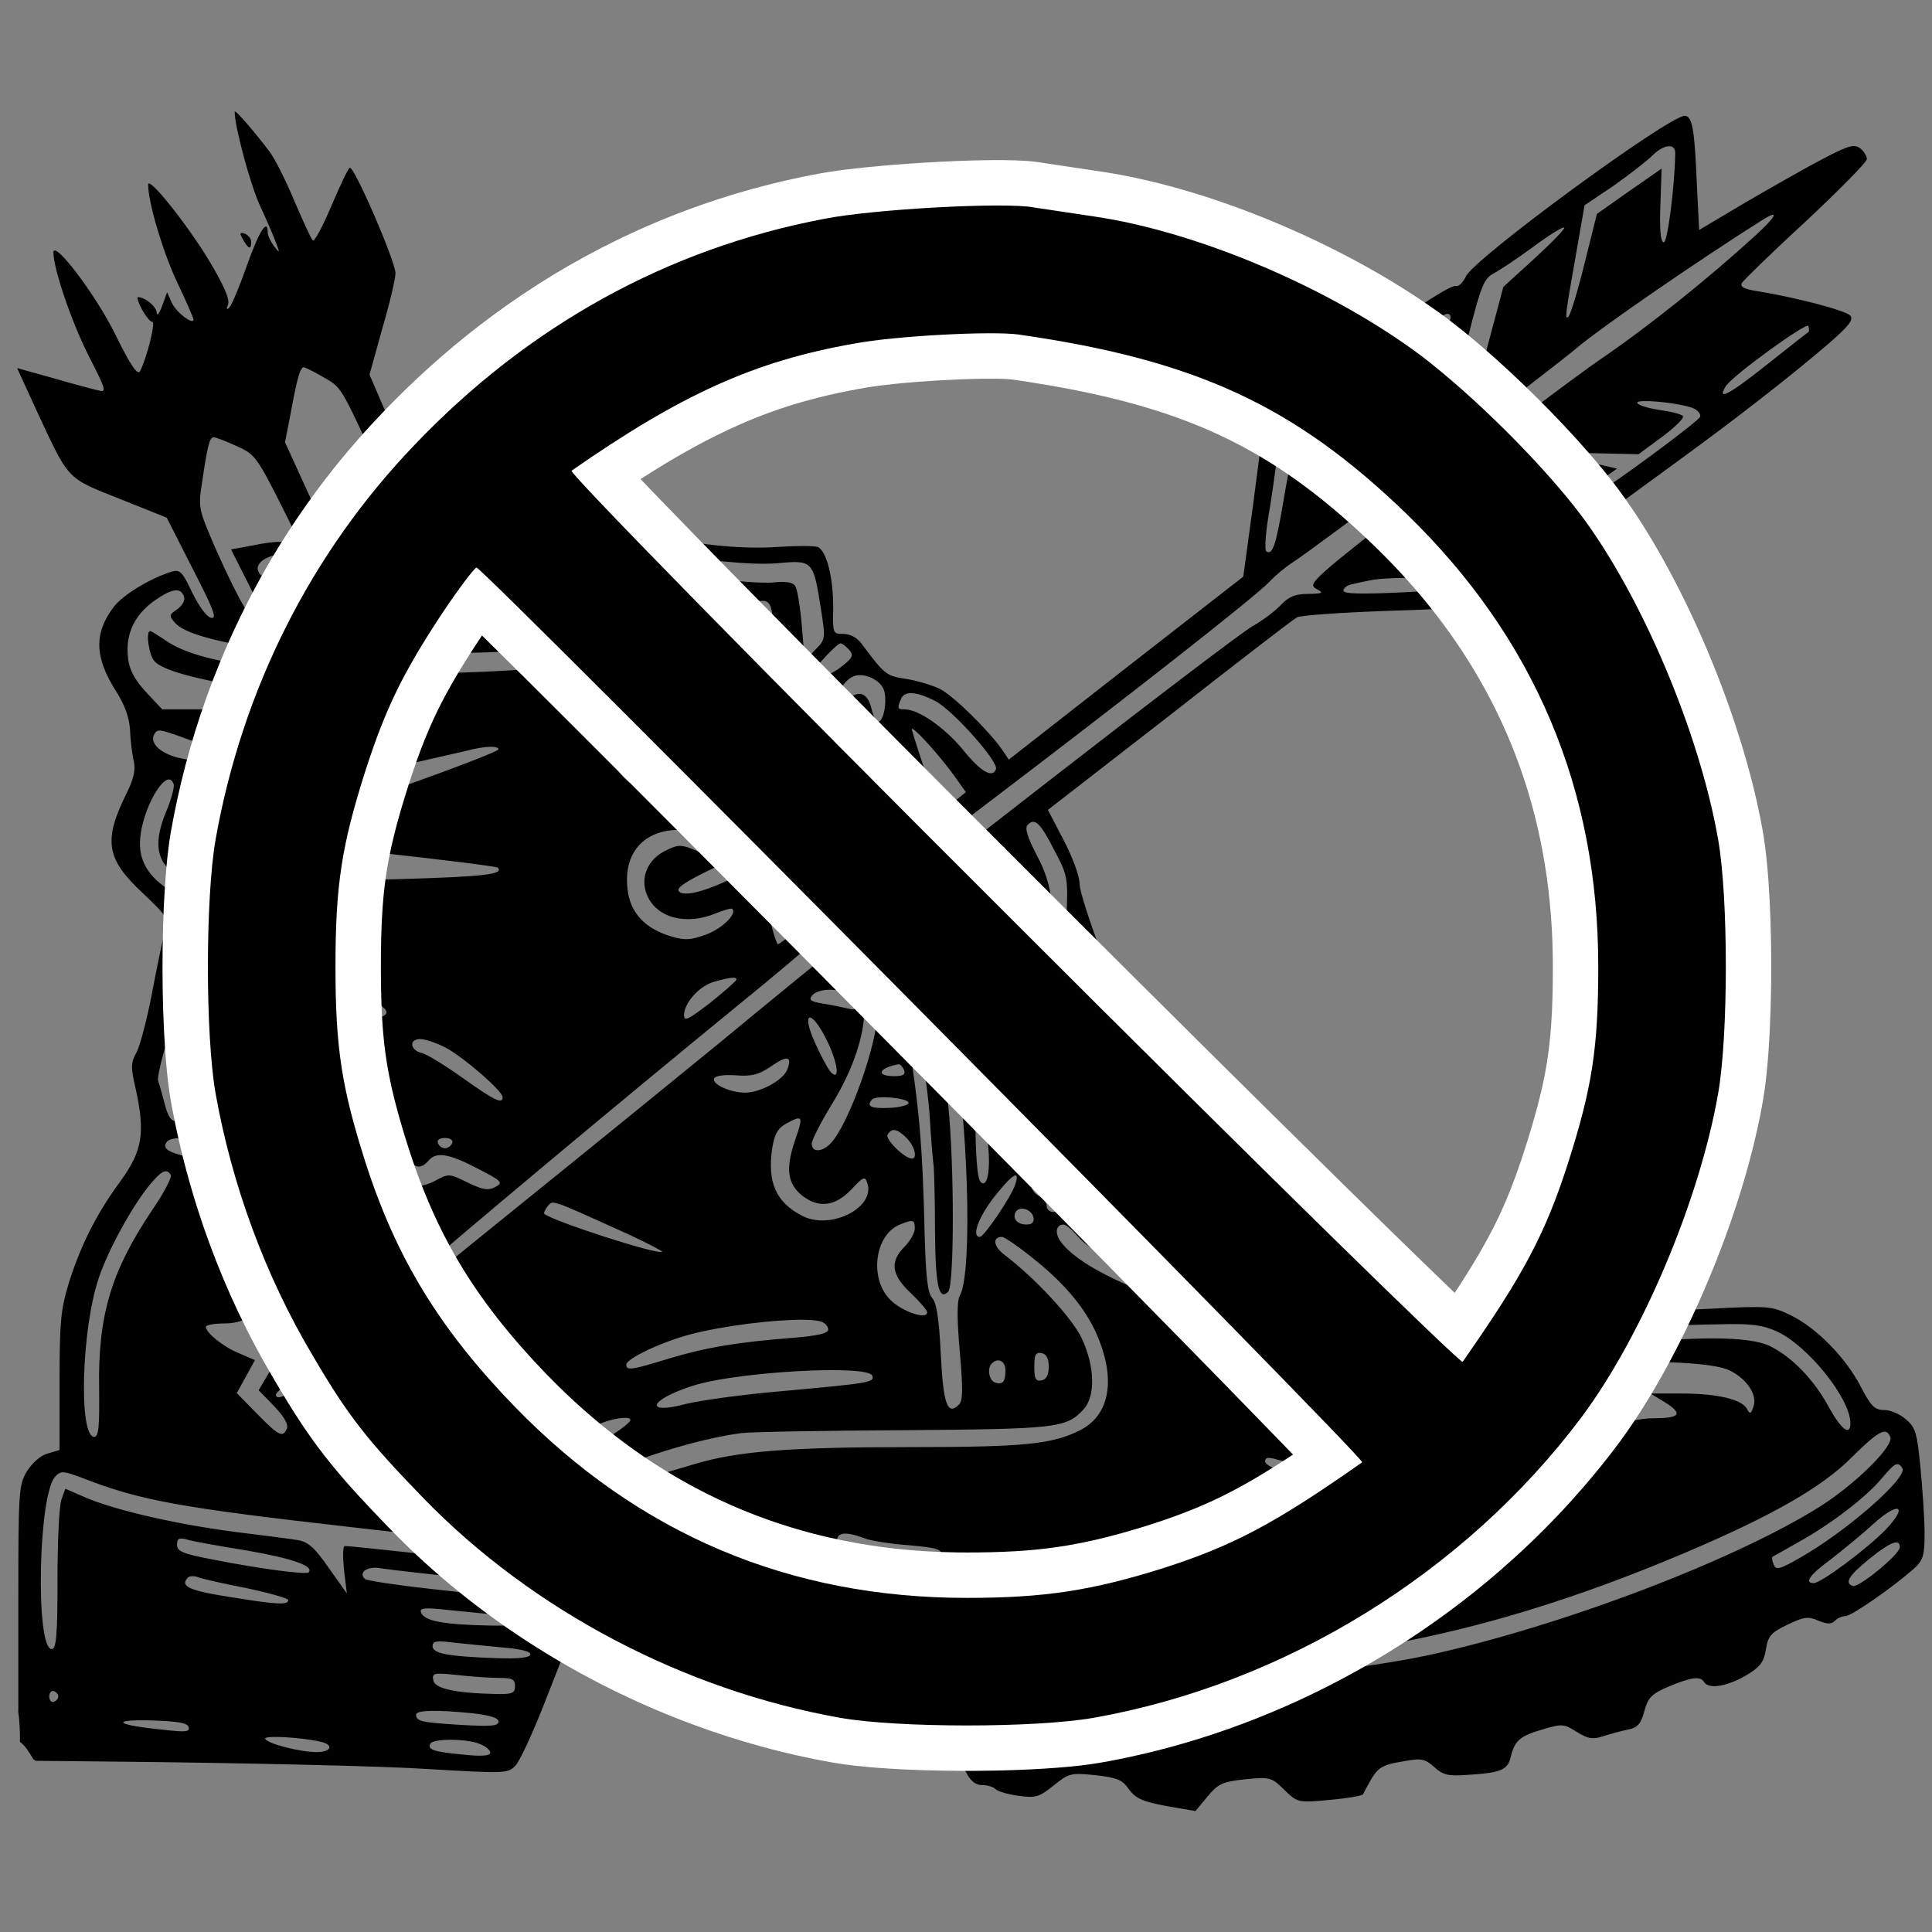 <?xml version="1.0" encoding="UTF-8" standalone="no"?>
<svg
   version="1.0"
   width="600pt"
   height="600pt"
   viewBox="0 0 600 600"
   preserveAspectRatio="xMidYMid"
   id="svg2"
   sodipodi:docname="stun_resistance.svg"
   inkscape:version="1.3.2 (091e20ef0f, 2023-11-25, custom)"
   xmlns:inkscape="http://www.inkscape.org/namespaces/inkscape"
   xmlns:sodipodi="http://sodipodi.sourceforge.net/DTD/sodipodi-0.dtd"
   xmlns="http://www.w3.org/2000/svg"
   xmlns:svg="http://www.w3.org/2000/svg">
  <rect x="0" y="0" width="600" height="600" fill="#808080" stroke="none"/>
  <defs
     id="defs2" />
  <sodipodi:namedview
     id="namedview2"
     pagecolor="#ffffff"
     bordercolor="#000000"
     borderopacity="0.25"
     inkscape:showpageshadow="2"
     inkscape:pageopacity="0.0"
     inkscape:pagecheckerboard="0"
     inkscape:deskcolor="#d1d1d1"
     inkscape:document-units="pt"
     inkscape:zoom="1"
     inkscape:cx="421.5"
     inkscape:cy="407.5"
     inkscape:window-width="1872"
     inkscape:window-height="1032"
     inkscape:window-x="48"
     inkscape:window-y="-36"
     inkscape:window-maximized="1"
     inkscape:current-layer="svg2" />
  <g
     transform="matrix(0.128,0,0,-0.128,-92.224,682.37)"
     fill="#000000"
     stroke="none"
     id="g2">
    <path
       id="path1"
       d="m 1289.995,5060.002 c -1,-32 36.008,-170.996 60.008,-224.996 18,-39 35.996,-81.006 40.996,-95.006 9,-24 8.002,-23.998 -5.998,-5.998 -8,11 -14.995,26.003 -14.995,33.003 0,36 -21.006,2.993 -50.007,-79.006 -18,-51 -37.005,-96.999 -43.004,-102.999 -7,-7 -7.999,-4.007 -2.999,7.993 4,13 -10.995,47.002 -46.994,107.002 -54,89 -147.007,205.009 -147.007,183.009 0,-43 35.005,-161.007 69.005,-234.006 23,-48 40.996,-89.997 40.996,-92.997 0,-15 -41.992,16.996 -52.992,40.996 l -11.005,24.997 -11.996,-32.99 c -7,-19 -13,-26.003 -13,-17.003 -1,15 -28.003,37.997 -46.003,37.997 -3,0 1.001,-12.991 10.001,-29.991 9,-16 19.997,-30.004 24.997,-30.004 9,0 -13.991,-90.002 -29.991,-120.002 -6,-10 -23.004,15.004 -59.004,88.003 -46,95 -150.997,233.999 -150.997,199.999 1,-41 43,-165.007 84,-247.007 45,-88 45.992,-92.999 23.993,-86.999 -13,3 -62.001,16.004 -110.001,30.004 l -85.995,23.992 43.995,-95.996 c 83,-178.999 74.003,-168.993 204.002,-220.993 l 115.008,-46.003 62.993,-124.005 c 50,-97 59.999,-121.998 44.999,-118.998 -11,2 -29.003,26.999 -46.003,60.999 -24,51 -29.993,56.997 -49.993,50.997 -52,-16 -118.009,-55.995 -141.009,-85.995 -48,-64 -45.988,-122.002 6.011,-204.002 21,-33 31.994,-63.002 33.994,-94.001 1,-25 4.997,-58.99 8.997,-74.99 5,-22 0.01,-44.01 -17.994,-80.01 -56,-113 -48.999,-157.992 39.001,-239.991 62,-59 62.996,-61.006 53.996,-95.006 -5,-19 -18.995,-86.993 -30.995,-149.993 -12,-63 -29.006,-127 -37.006,-142 -14,-25 -14.995,-35.012 -1.995,-90.011 23,-106 15.998,-148.993 -36.002,-220.993 -58,-79 -96,-153.007 -126,-247.006 -20,-66 -23.002,-94.996 -23.002,-240.995 v -166.005 l -30.004,-8.997 c -17,-5 -36.993,-22.995 -49.993,-43.995 -19,-33 -20.003,-51.006 -20.003,-308.005 v -272.003 l -0.476,-0.159 c 0.196,-1.369 0.395,-2.738 0.581,-4.109 1.525,-10.802 2.441,-21.667 3.052,-32.554 0.482,-9.318 0.603,-18.654 0.7,-27.983 0.03,-3.453 0.023,-6.905 0.04,-10.358 5.824,-4.299 11.612,-10.157 17.043,-17.836 5.528,-7.816 10.548,-15.976 15.405,-24.23 1.982,-1.278 4.103,-2.525 5.84,-3.858 l 182.811,-1.903 c 315.999,-3 661.998,-11.008 767.998,-18.008 184.999,-11 194.009,-10.998 212.009,7.002 11,10 41.996,78.002 69.996,149.002 28,72 53.999,136.994 57.999,146.994 6,14 33.998,5.006 205.997,-62.993 205.999,-82 202.01,-80.996 267.009,-53.996 13,5 14.996,0.988 11.996,-19.012 -5,-22 1e-4,-27.992 29,-39.992 39,-17 241.002,-68.009 333.002,-86.008 33,-6 69.992,-12.999 81.992,-15.999 13,-2 30.01,-17.994 38.01,-33.994 10,-20 22.997,-30.004 37.997,-30.004 13,0 27.003,-4.001 33.003,-10.001 5,-5 30.991,-12.999 55.991,-15.999 41,-6 50.004,-2.99 85.004,25.01 37,30 42.004,30.997 101.004,24.997 53,-6 65.992,-10.998 81.992,-34.998 17,-22 33.003,-29.005 91.002,-40.005 l 69.996,-11.996 29.013,34.998 c 26,31 35.99,36 90.989,42 61,6 64.006,5.003 95.006,-24.997 33,-32 33.005,-32.01 111.005,-25.01 43,4 78.988,10.004 80.988,14.004 1,4 11.007,21.001 21.007,39.001 16,26 28.995,33.005 72.995,40.005 48,9 55.002,7 78.002,-13 22,-20 34.004,-23.012 85.004,-19.012 78,5 94.004,12.008 101.004,44.008 10,39 21.998,49.993 76.998,65.993 47,14 51.996,14.002 82.996,-5.998 28,-17 39.006,-19.001 66.006,-10.001 18,6 44.995,12.999 59.994,15.999 21,4 29.997,14.008 37.997,44.008 9,33 17.004,41.995 59.004,59.995 55,23 76.995,26.005 85.995,11.005 11,-18 55,-11.005 100,14.995 36,21 45.006,32.998 50.006,63.998 5,32 12.002,41.008 52.001,60.008 40,19 50.003,21.001 75.003,10.001 22,-9 31.996,-9 40.996,0 6,6 16.997,10.992 24.997,10.992 15,0 115.001,70.004 165.001,114.004 24,22 27.005,32.004 27.005,88.003 0,35 -5.001,105.999 -10.001,157.999 -8,84 -11.998,98.004 -34.998,117.003 -14,13 -38.005,22.988 -53.005,22.988 -23,0 -31.995,9.009 -56.995,57.009 -36,70 -108.009,142.994 -170.009,172.994 -45,22 -54.994,22.999 -188.994,15.999 -77,-3 -189.997,-12.998 -250.996,-21.997 -60,-9 -137.009,-16.998 -170.009,-18.998 -33,-1 -72.994,-6.001 -88.994,-10.001 -31,-9 -168.003,6.002 -346.002,36.002 -382.998,65 -679.995,186.997 -679.995,279.996 0,16 -11.01,39 -25.01,55 -15,17 -24.997,38.999 -24.997,57.999 0,58 -61.995,126 -114.995,126 -29,0 -105.007,72 -105.007,100 -1,14 -6.995,52.004 -14.995,85.004 -23,93 -21,101.993 15.999,65.993 58,-58 151.995,-65.999 198.995,-15.999 13,14 26.004,25.01 30.004,25.01 4,0 21.001,-39.008 39.001,-86.008 18,-47 59.998,-136.999 92.997,-199.999 50,-96 62.996,-114.004 82.996,-114.004 28,0 55.001,24.006 55.001,50.006 0,10 -22.997,70.998 -50.997,134.998 -87,198.999 -178.993,447 -178.993,481 0,19 -17.001,65.002 -39.001,107.002 l -38.01,72.995 L 3558,3595.006 c 162,126.999 300.996,233.996 308.996,237.996 7,5 108.001,11.999 223.001,15.999 188.999,6 212.005,9.005 237.005,27.005 31,23 40.993,64.988 20.993,80.988 -20,16 -100.994,33.007 -159.994,34.007 -51,1 -51.997,1 -24.997,13 30,13 74.997,8.004 224.996,-27.996 l 62.994,-14.004 117.003,86.999 c 64,47 167.004,122.005 227.004,166.006 130.999,95 275.993,207.996 362.992,282.995 48,42 60.001,56.997 52.001,66.997 -11,13 -134.995,45.008 -227.995,60.008 -31,5 -39.998,9.989 -34.998,19.989 5,7 74.004,75.006 156.004,150.006 81,76 146.994,142.993 146.994,149.993 0,7 -6.999,19.001 -15.999,26.001 -14,11 -27.006,7.999 -92.007,-26.001 -42,-22 -125.99,-69.998 -187.99,-105.998 l -111.005,-65.993 -5.998,120.993 c -5,123 -11,156.004 -29,156.004 -39,0 -514.006,-347.997 -531.006,-389.997 -7,-14 -16.993,-25.002 -23.993,-23.002 -22,8 -336.01,-219.997 -422.009,-305.997 l -46.994,-46.003 -23.002,-176.998 -23.992,-176.007 -285.003,-221.997 -283.999,-221.997 -15.999,23.992 c -34,48 -118.001,130.998 -152.001,147.998 -19,9 -56.006,20.006 -82.005,24.006 -47,7 -51.002,10.005 -107.002,85.004 -10,14 -26.995,23.992 -43.995,23.992 -26,0 -25.997,0.999 -24.997,60.999 1,73 -16.01,142.006 -38.01,150.006 -9,3 -51.988,3 -96.987,0 -53,-4 -123,-0.999 -197,10.001 -317.998,44 -596.001,59.994 -588.001,33.994 3,-9 55.992,-16.997 168.991,-24.997 90,-7 252.003,-25.001 359.002,-39.001 138.999,-19 214.002,-23.998 262.002,-18.998 80,7 82,4.998 100,-110.001 12,-75 10.996,-76.004 -14.004,-101.004 l -24.997,-26.001 -7.002,84 c -4,46 -10.999,90.001 -15.999,97.001 -5,9 -21.997,12.01 -50.997,9.01 -24,-3 -107,2.991 -184,13.991 -187.999,24 -435,47.998 -507,47.998 h -57.999 l 40.005,-79.997 c 44,-87 46.997,-100 24.997,-100 -22,0 -73.002,100.999 -191.002,373.998 l -107.002,247.998 31.008,112.009 c 18,61 31.999,120.994 31.999,133.993 0,29 -101.005,262.004 -111.005,256.004 -4,-2 -23.999,-44.002 -44.999,-94.001 -21,-49 -40.999,-87.005 -44.999,-82.005 -4,4 -23.999,48.001 -44.999,97.001 -21,50 -47.999,104.002 -60.999,120.002 -34,45 -82.009,101.006 -83.009,95.006 z m 3477.632,-83.881 c 10.375,1.125 17.373,-4.118 17.373,-16.118 -1,-81 -18.996,-220.003 -27.996,-217.003 -8,2 -10.006,32.002 -8.006,91.002 l 2.999,88.003 -78.993,-55 -78.002,-55.001 -30.004,-120.002 c -16,-66 -34.001,-123.999 -39.001,-128.999 -9,-9 -8.997,-2.001 20.003,160.998 l 18.998,108.997 69.996,47.007 c 38,27 81.006,59.999 95.005,73.999 13.5,13.5 27.252,20.991 37.627,22.116 z m 255.66,-166.573 c 3.672,-2.52 -11.407,-20.169 -43.282,-49.544 -116,-106 -261.011,-222.008 -374.011,-299.008 -64,-44 -250.999,-185 -415.998,-312.999 -280.999,-218.999 -297.997,-232.998 -276.997,-244.998 20,-11 19.002,-12 -18.998,-13 -30,0 -46.002,-6.001 -65.002,-26.001 -13,-14 -44.005,-38.002 -69.005,-52.001 -25,-14 -242.99,-180 -484.99,-368 -465.998,-361.999 -513.003,-398.998 -811.002,-644.997 -104,-85 -324.006,-264 -489.006,-396.999 C 1809.997,2269 1640.995,2129.994 1599.995,2093.994 c -147,-128 -210,-171.99 -210,-145.99 0,5 55.002,52.989 123.001,106.989 67,55 163.009,135.01 212.009,180.01 93,83 500.995,424 779.994,651.999 88,71 192.003,158.992 230.003,194.992 39,35 201.997,165.012 363.996,287.012 364.998,276.999 668.006,514.995 702.005,550.995 14,15 38.001,35.003 55.001,46.003 57,36 620,460.991 693.999,523.991 59,49 283.002,204.001 446.002,307.001 16.125,10.125 25.079,14.063 27.282,12.551 z m -508.282,-30.546 c 6,0 -25.001,-32.004 -68.001,-72.004 l -79.006,-72.004 -27.996,-104.994 c -16,-58 -30.998,-122 -34.998,-142 -8,-39 -24.008,-48.006 -44.008,-24.006 -10,11 -5.002,44.001 21.998,152.001 31,122.999 38.003,139.001 62.003,152.001 15,8 57.002,36.007 94.001,63.007 36,27 71.007,48.998 76.007,47.998 z m -284.766,-209.802 c 2.789,0.551 4.986,0.303 6.58,-0.74 2.125,-1.39 3.184,-4.205 3.184,-8.456 0,-16 -48.999,-59.01 -89.998,-80.01 -19,-10 -53.007,-34.996 -76.007,-56.995 -39,-36 -41.992,-43.001 -52.992,-123.001 -16,-105 -20.003,-120.002 -33.003,-120.002 -6,0 -7.999,13.01 -2.999,38.01 4,20 9.991,72.99 13.991,116.99 l 6.011,80.01 75.994,49.993 c 42,27 90.006,62.002 108.006,78.002 19.125,15.75 32.866,24.547 41.234,26.199 z m 877.761,-29.198 c 2,-6 2.004,-12.005 1.004,-14.005 -2,-1 -48.008,-36.997 -102.008,-79.997 -92,-73 -120.999,-88.005 -100,-53.005 14,25 198.003,158.007 201.003,147.007 z m -3650.005,-100 c 4,-1 25.008,-11.006 47.007,-24.006 45,-26 40.002,-18.001 136.002,-226 166.999,-363.998 177.993,-389.997 162.993,-389.997 -8,0 -31,36.999 -55.001,89.998 l -40.996,89.007 -46.994,2.999 c -56,4 -66,31.002 -13,36.002 25,3 31.991,7.989 29.991,19.989 -3,14 -13.994,16.004 -62.994,14.004 -33,-2 -61.003,-4.998 -62.003,-5.998 -1,-1 19.998,-53.008 47.998,-115.008 28,-62 49.007,-119.999 47.007,-128.999 -5,-22 -81,117.002 -168,307.001 l -68.001,149.002 13.991,72.004 c 16,87 22.999,110.001 31.999,110.001 z m 2507.006,-79.997 c 6,0 -15.994,-25 -46.994,-55 -63,-61 -60,-54.007 -84,-192.006 -18,-106 -26.009,-129.002 -41.009,-120.002 -5,3 -2.003,49.01 8.997,109.01 9,57 17.008,116.993 18.008,133.993 0,26 9.001,36.998 68.001,76.998 37,26 71.998,47.007 76.998,47.007 z m 742.962,-2.167 c 31.781,1.031 103.782,-8.34 124.032,-18.84 10,-6 16,-14.003 13,-20.003 -8,-12 -144.996,-114.991 -224.996,-168.991 -36,-24 -97.997,-68.005 -137.997,-98.005 -40,-30 -75.006,-52.002 -79.006,-49.002 -12,13 9.01,38.006 54.01,66.006 26,17 78.994,50.998 117.994,76.998 l 69.005,47.998 -39.001,8.997 c -22,5 -73,6.003 -113,4.003 -65,-5 -73.009,-3.995 -70.009,11.005 3,15 19.001,16.991 139.001,13.991 l 135.011,-2.999 56.995,42 c 31,23 53.997,46.006 50.997,50.006 -3,5 -27,10.995 -55.001,14.995 -27,4 -52.005,11.004 -56.005,17.003 -1.75,3 4.375,4.492 14.969,4.835 z m -3468.965,-87.832 c 5,0 29,-9.007 55.001,-21.007 45,-20 49.007,-24.003 118.007,-162.002 120.999,-241.999 139.989,-286.998 119.989,-286.998 -12,0 -30.001,25.003 -55,75.003 -20,41 -40.999,75.003 -44.999,75.003 -5,0 -24,-5.005 -42,-11.005 -26,-9 -33.996,-9.005 -40.996,1.995 -11,18 6,36.008 42,44.008 29,7 36.998,18.991 18.998,29.991 -5,3 -36.992,1.002 -68.992,-5.998 l -60.008,-10.992 44.999,-89.007 c 24,-49 44.008,-91.001 44.008,-94.001 0,-3 -7.009,-4.994 -15.009,-4.994 -18,0 -54.992,62.995 -110.992,188.994 -42,97 -43.003,100.007 -33.003,163.006 13,89 17.996,108.006 27.996,108.006 z m 2935.251,-341.127 c 51.25,-0.875 97.753,-4.382 100.753,-9.882 4,-6 4.999,-11.991 2.999,-13.991 -2,-2 -69.997,-7.005 -150.997,-11.005 -105.999,-5 -147.007,-3.997 -147.007,4.003 0,7 10.002,14 23.002,15.999 12,3 31,6.997 42,8.997 22,5 78.001,6.754 129.25,5.879 z m -3029.503,-30.255 c 11,1.375 17.749,-3.625 22.249,-14.625 3,-9 -3,-20.995 -15.999,-30.995 -21,-14 -20.994,-16.007 -4.994,-34.007 21,-23 89.003,-42.999 204.002,-60.999 131,-20 621.995,-17.002 779.994,5.998 169.999,23 288.002,50.001 362.002,81.001 106.999,46 102.998,49.999 105.998,-97.001 1,-71 6.01,-127.995 9.01,-127.995 4,0 26.997,7.003 50.997,17.003 29,11 45.992,12.998 52.992,5.998 14,-14 -33.992,-44.006 -81.992,-50.006 -35,-5 -39.001,-8.994 -39.001,-33.994 0,-26 -15.005,-47.002 -27.005,-36.002 -3,3 -5.003,73 -4.003,155 l 1.004,149.993 -66.997,-27.996 c -152.999,-64 -439,-101.999 -777.999,-102.999 -319.998,-1 -510.001,24.007 -591,79.006 -19,13 -37.001,23.992 -39.001,23.992 -12,0 -3.008,-59.999 10.992,-73.999 20,-21 95.012,-42.002 232.011,-65.002 63,-11 115.998,-21.992 118.998,-23.992 20,-20 -22,-27.005 -170.999,-27.005 h -162.002 l -30.995,33.003 c -41,43 -53.005,68.996 -53.005,111.996 0,49 22.997,89.002 66.997,120.002 21.5,14.5 36.747,22.248 47.747,23.623 z m 1615.253,-128.629 c 4,0 13.007,-7 21.007,-15.999 11,-13 7.997,-19.001 -17.003,-39.001 -29,-23 -72.001,-39.995 -81.001,-30.995 -6,5 65.998,85.995 76.998,85.995 z m 48.91,-77.038 c 24.094,-0.891 51.838,-17.961 57.088,-38.961 7,-28 -1.995,-73.999 -14.995,-73.999 -5,0 -11.999,14.008 -15.999,31.008 -8,37 -29.996,46.996 -53.996,24.997 -12,-11 -21.01,-14.002 -25.01,-7.002 -9,13 9.008,47.004 31.008,59.004 6.25,3.75 13.874,5.251 21.905,4.954 z m 124.468,-43.704 c 14.125,-0.75 33.126,-7.25 56.626,-19.25 41,-21 152.993,-146.001 146.994,-165.001 -8,-23 -37.001,-7.001 -81.001,47.998 -45,54 -106.996,97.001 -140.996,97.001 -17,0 -17.997,1.992 -8.997,23.992 4,11 13.25,16.009 27.375,15.259 z m -625.998,-10.133 c 20.625,0.625 41.121,-2.62 55.621,-10.12 26,-13 55.995,-49.006 56.995,-66.006 0,-21 -26.997,-14.991 -53.996,12.009 -47,47 -115.999,18.993 -115.999,-47.007 0,-50 33.007,-78.002 92.007,-78.002 50,0 62,-11.991 29,-29.991 -28,-15 -77.005,-12.006 -111.005,4.994 -75,39 -79.997,162.003 -8.997,201.003 15,8 35.749,12.494 56.374,13.119 z m 487.275,-9.341 c 9.679,-1.908 19.729,-11.151 25.353,-25.776 6,-14 19.999,-94.997 31.999,-179.997 l 20.993,-155 -20.993,-21.007 -21.007,-20.993 -4.994,33.994 c -38,226.999 -56.011,351.002 -51.011,359.002 2.75,4.75 6.326,7.747 10.279,9.169 2.965,1.066 6.154,1.244 9.38,0.608 z m -86.656,-59.783 c 11,0 12.002,-9 7.002,-42 -8,-50 -9.992,-51.991 -23.992,-42.991 -12,7 -15.003,67.989 -4.003,77.989 3,4 12.993,7.002 20.994,7.002 z m 226.515,-7.557 c 10.938,-3.773 70.109,-69.944 102.483,-115.444 l 27.005,-37.997 -30.004,-23.992 c -16,-13 -31.998,-20.003 -34.998,-17.003 -5,6 -49.993,135.993 -65.993,191.993 -0.625,2.25 -0.056,2.983 1.506,2.444 z m -1821.766,-4.439 c 11,-1.75 30.248,-8.498 67.248,-21.997 39,-14 66.001,-30.005 68.001,-40.005 4,-19 -15.991,-19.994 -87.99,-4.994 -49,10 -78.002,36.99 -65.002,58.99 4,6.5 6.743,9.756 17.743,8.006 z m 1240.251,-27.996 c 16,0 83.006,-14.008 150.006,-31.008 135,-34 181.993,-52.994 191.993,-75.994 10,-27 -10,-36.002 -42,-20.003 -16,9 -86.99,32.001 -158.99,52.001 -74,21 -137.002,44.005 -149.002,56.005 -19,19 -19.007,18.998 7.993,18.998 z m -445.116,-11.005 c 13.625,0.5 22.116,-1.498 22.116,-5.998 0,-5 -125.997,-53.002 -279.996,-107.002 -154.999,-55 -283.003,-101.998 -285.003,-105.998 -2,-3 122.007,-19.997 276.006,-37.997 155,-17 282.998,-33.002 286.998,-36.002 16,-16 -29.01,-21.996 -241.008,-27.996 -206.999,-6 -242.99,-4.013 -329.99,12.987 -54,11 -105.999,25.008 -115.999,31.008 -48,30 -64.01,106.997 -25.01,121.997 9,3 150,36.004 312.999,72.004 163,37 310,69.999 326,73.999 20.5,5.5 39.261,8.497 52.886,8.997 z m 847.123,-18.998 c 2,0 7.995,-29.997 14.995,-66.997 12,-77 3.002,-140.009 -21.997,-157.008 -9,-6 -19.007,-7.998 -21.007,-5.998 -6,6 21.009,230.003 28.009,230.003 z m 136.887,-11.507 c 6.496,-2.378 11.484,-13.55 17.109,-35.487 34,-129 33.994,-134.01 17.994,-151.01 -9,-9 -18.994,-13.992 -20.994,-10.992 -3,3 -14.006,44.002 -24.006,91.002 -14,62 -15.997,89.987 -8.997,96.987 4.5,4.5 8.374,7.571 11.811,9.024 2.578,1.09 4.916,1.268 7.082,0.476 z m -1758.006,-49.412 c 3.336,-1.393 6.112,-4.96 8.112,-11.085 2,-6 -6.003,-37.996 -20.003,-69.996 -45,-113 -5,-162.001 155,-194.001 43,-8 88.004,-17.003 101.004,-20.003 25,-5 30.006,-31.992 8.006,-39.992 -8,-3 -49.002,1.001 -91.002,10.001 -157.999,33 -234.997,87.995 -234.997,169.995 0,68.25 50.528,164.827 73.88,155.079 z m 1417.09,-62.267 c 3.094,-0.312 7.023,-1.314 12.023,-2.814 12,-3 24.005,-9.005 27.005,-11.005 6,-5 -30,-32.99 -42,-32.99 -4,0 -8.006,12.001 -8.006,26.001 0,16.5 1.698,21.746 10.979,20.808 z m 87.396,-38.935 c 13.375,3.625 21.628,-0.381 21.628,-12.881 0,-51 -258.993,-189.995 -291.993,-156.995 -8,8 13.001,22.995 84,56.995 53,25 112.994,60.997 133.993,79.997 20.5,18 38.997,29.259 52.371,32.884 z m 588.015,-0.819 c 12.422,0.938 26.118,-17.804 51.618,-68.054 33,-62 33.991,-67.011 29.991,-164.01 -2,-82 -6.996,-108.993 -27.996,-149.993 -20,-40 -31.994,-52.003 -62.994,-62.003 -32,-11 -44.003,-9.997 -75.003,4.003 l -37.006,16.99 52.001,5.007 c 65,8 88.003,29.002 104.003,94.001 22,93 14.994,168.996 -24.006,240.995 -24,46 -30.988,68.007 -22.988,76.007 4.25,4.25 8.239,6.743 12.379,7.055 z m -842.38,-20.055 c 39,-4 54.995,-10.008 72.995,-31.008 33,-39 19.994,-47.002 -37.006,-23.002 -47,20 -51.996,20.007 -82.996,5.007 -45,-21 -63.994,-66.006 -46.994,-108.006 23,-56 94.996,-74.999 166.996,-44.999 20,8 38.005,13.005 40.005,11.005 12,-12 -22.003,-46.003 -62.003,-62.003 -39,-14 -52.009,-14.994 -86.008,-4.994 -64,19 -99.998,57.995 -105.998,114.995 -11,93 46.009,150.004 141.009,143.004 z m 772.992,-41.009 c 2,-1 21.004,-43.993 43.004,-94.992 38,-88 39,-94.001 29,-139.001 -17,-67 -27.006,-82.005 -53.005,-82.005 -37,0 -69.99,48.998 -103.99,147.998 l -30.004,90.011 55.991,40.996 c 31,22 57.004,38.993 59.004,36.993 z m -399.126,-26.741 c 7.375,-0.5 12.627,-4.256 15.127,-11.256 6,-20 -4.003,-46.001 -20.003,-52.001 -17,-7 -100.993,12.997 -107.993,24.997 -3,4 10.999,11.009 31.999,15.009 21,4 44.992,9.995 52.992,14.995 11,6 20.502,8.757 27.877,8.257 z m -174.804,-100.211 c 6.562,2.016 24.931,-2.299 66.931,-15.048 l 53.005,-15.999 -44.008,-37.997 c -24,-22 -46.997,-39.005 -50.997,-40.005 -5,0 -27.996,86.007 -27.996,105.007 0,2 0.878,3.371 3.065,4.043 z m 393.934,-3.039 c 2,-2 9.994,-50.002 17.994,-107.002 7,-57 23.007,-151.01 34.007,-209.01 40,-196.999 51.993,-581.994 20.993,-640.994 -8,-13 -7.991,-55.002 -0.991,-136.001 8,-91 7.992,-121.004 -2.008,-130.004 -28,-28 -37.995,2.002 -43.995,123.001 -4,85 -10.007,124.002 -21.007,136.002 -11,13 -14.994,50.006 -17.994,150.006 -5,222.999 -13.999,325.998 -44.999,502.997 -16,94 -31.007,184.003 -34.007,201.003 -4,20 0.01,34.991 8.006,42.991 12,9 15.993,1.003 20.993,-50.997 4,-35 18.008,-116.996 31.008,-182.996 13,-66 26.995,-165.002 30.995,-220.002 3,-55 8.001,-110.996 10.001,-124.996 1,-14 2.999,-83 2.999,-155 1,-132 8.999,-170.998 31.999,-147.998 15,15 15,308.996 0,453.995 -6,58 -21.998,158.996 -34.998,224.996 -34,167 -41.001,241.003 -26.001,259.003 7,9 15.004,14.005 17.003,11.005 z m -1503.429,-31.616 c 42.609,0.984 128.684,-4.638 135.434,-11.389 15,-12 -27.003,-27.001 -75.003,-26.001 -52,1 -84,13.994 -84,33.994 0,2 9.367,3.067 23.57,3.395 z m -280.194,-35.011 c 7.625,1.875 15.619,-1.88 19.619,-12.379 8,-20 -20,-193.002 -44.999,-275.002 -18,-61 -19.001,-77.992 -10.001,-110.992 17,-55 15.007,-71 -7.993,-71 -14,0 -22.004,10.991 -30.004,42.991 -6,23 -12.999,48.005 -15.999,56.005 -2,7 7.003,47.998 20.003,89.998 13,42 28.998,112.004 34.998,156.004 7,44 14.004,89.999 17.003,102.999 2.5,12 9.748,19.502 17.373,21.377 z m 2144.621,-29.383 c 4,0 20.002,-36.996 36.002,-82.996 16,-45 58.002,-152.006 94.001,-237.005 35,-85 66.005,-160.996 69.005,-166.996 3,-8 -3.009,-13 -15.008,-13 -26,0 -92.002,130.005 -78.002,153.005 6,9 2.004,32.001 -11.996,68.001 -47,118 -101.995,265.003 -101.995,272.003 0,4 2.993,6.989 7.993,6.989 z m -487.751,-0.37 c 5.75,1.125 9.75,-1.627 9.75,-8.627 0,-5 3.002,-24 7.002,-42 l 5.998,-33.994 -27.996,26.991 c -23,23 -25.009,30.004 -15.008,43.004 7,8.5 14.504,13.5 20.254,14.625 z m -1398.515,-61.831 c 8.578,3.141 28.261,-6.791 109.261,-48.791 97,-50 113.004,-64.003 85.004,-75.003 -18,-7 -208.003,104.003 -201.003,117.003 2.25,3.25 3.879,5.744 6.738,6.791 z m 1353.397,-12.921 c 2.875,-1.125 8.866,-6.875 18.866,-17.875 21,-22 26.001,-37.998 26.001,-76.998 0,-81 -70.995,-279.005 -114.995,-324.005 -21,-21 -44.999,-21 -44.999,0 0,9 19.995,48.003 43.995,88.003 77,123 102,236.006 71,321.005 -2.5,7.5 -2.743,10.994 0.132,9.869 z m -307.635,-16.118 c 8.75,0.5 11.508,-1.751 8.508,-6.751 -3,-4 -32.002,-30.005 -65.002,-56.005 -51,-39 -60.999,-43.996 -60.999,-27.996 0,29 36.995,71.001 72.995,81.001 21,6 35.747,9.25 44.497,9.75 z m 238.881,-29.132 c 18.875,-0.375 38.128,-5.63 47.628,-15.63 23,-23 20.002,-36.991 -5.998,-29.991 -13,3 -40.012,8.996 -61.012,11.996 -30,5 -34.987,9.003 -25.988,20.003 8,9.5 26.494,13.996 45.369,13.621 z m -51.632,-67.618 c 6.5,1.75 21.756,-15.001 40.256,-52.001 28,-55 35.005,-105.01 11.005,-80.01 -7,8 -25.001,41.008 -39.001,73.008 -16.5,37 -18.761,57.254 -12.261,59.004 z m -944.745,-52.001 c 12,0 39.003,-9.007 62.003,-21.007 42,-22 137.996,-105.002 137.996,-120.002 0,-18 -19.997,-7.997 -95.996,46.003 -42,30 -87,57.998 -100,60.998 -29,7 -32.003,34.007 -4.003,34.007 z m 889.995,-47.509 c 6.75,-1 7.004,-9.499 1.004,-25.499 -9,-26 -64.999,-56.995 -102.999,-56.995 -35,0 -80.003,19.994 -75.003,33.994 2,7 24.006,10.006 53.005,8.006 39,-3 56,1.993 84,20.993 20,14 33.242,20.5 39.992,19.5 z m 270.999,-13.489 c 4,0 9,-6.005 13,-14.005 4,-11 -1.992,-14.995 -23.992,-14.995 -46,0 -38.008,20 10.992,29 z m -1526.814,-9.645 c 12.089,-2.072 31.819,-11.919 58.819,-29.357 48,-30 60.008,-50.006 31.008,-50.006 -19,0 -104.003,56.996 -104.003,69.996 0,4.5 1.557,7.448 4.651,8.839 2.32,1.043 5.496,1.219 9.526,0.528 z m 1481.207,-70.868 c 26.297,1.688 69.613,-4.489 69.613,-13.489 0,-5 -20.994,-11.009 -46.994,-12.009 -45,-2 -57.009,4.007 -41.009,21.007 2.75,2.5 9.625,3.929 18.391,4.492 z m 282.718,-27.797 c 8.76,-0.252 25.018,-6.815 47.893,-20.69 34,-22 73.999,-90.013 73.999,-129.013 0,-12 10.007,-34.993 21.007,-49.993 12,-16 17.995,-34.005 14.995,-40.005 -10,-16 -36.002,-12.997 -36.002,4.003 0,8 -9.003,18.997 -20.003,24.997 -14,8 -19.989,21.003 -19.989,46.003 0,43 -18.004,80.007 -59.004,118.007 -31.25,30 -37.495,47.11 -22.896,46.69 z m -42.647,-2.788 c 3.914,-2.754 9.162,-17.278 15.537,-43.903 14,-63 11.006,-134.007 -4.994,-134.007 -11,0 -14.994,21.006 -17.994,95.006 -1.875,59.375 0.928,87.493 7.452,82.904 z m -437.255,-20.452 c 8.457,-0.869 3.93,-16.334 -9.195,-54.459 -23,-68 -18.006,-104.003 17.994,-133.002 40,-31 79.998,-25.991 118.998,15.008 30,32 33.001,32.995 39.001,14.995 19,-60 -89.999,-113.993 -157.999,-78.993 -64,33 -84.995,80.998 -72.995,163.997 6,35 12.994,47.995 33.994,59.995 15.375,8.25 25.128,12.98 30.202,12.459 z m -1066.134,-4.968 c 25.621,2.994 94.301,-43.491 110.926,-78.491 18,-37 37.009,-42.998 57.009,-18.998 19,22 47.998,18.001 118.998,-18.998 60,-31 63.004,-33.999 43.004,-44.999 -17,-9 -30.01,-7.008 -67.01,10.992 -45,22 -45.993,22.003 -78.993,4.003 -18,-10 -46.003,-15.991 -62.003,-13.991 -24,2 -31,9.991 -42,42.991 -12,38 -35.998,67.002 -76.998,91.002 -11,6 -15.005,14.998 -11.005,21.997 1.625,2.625 4.412,4.064 8.072,4.492 z m 1300.061,-23.49 c 7.375,-1.25 16.377,-7.498 27.877,-18.998 20,-20 27,-50.006 13,-50.006 -18,0 -66.004,48.013 -59.004,58.013 5,8.5 10.752,12.242 18.127,10.992 z M 1799.994,2570 c 13,0 20.008,-4.996 18.008,-11.996 -3,-7 -11.008,-13 -18.008,-13 -7,0 -14.99,6 -16.99,13 -3,7 3.99,11.996 16.99,11.996 z m -639.62,-0.753 c 19.625,-0.75 47.13,-5.746 83.63,-15.246 129.999,-32 325.994,-145.006 414.994,-237.005 40,-42 34.007,-71.993 -7.993,-33.994 -91,85 -320,207.002 -439,233.002 -82,17 -98.003,25.991 -88.003,42.991 5,7.5 16.747,11.002 36.372,10.252 z m -40.732,-80.393 c 2.669,0.694 5.065,0.534 7.28,-0.462 2.953,-1.328 5.572,-4.139 8.072,-8.389 3,-5 -16.99,-43.996 -45.99,-85.995 -99,-148 -131.008,-254.011 -128.008,-432.01 1,-93 -0.996,-116.99 -11.996,-116.99 -38,0 -30.994,260.991 11.005,384.99 23,69 83.001,177.999 126,228.999 15.188,18 25.63,27.776 33.637,29.858 z m 2065.047,-9.684 c 3.955,-0.305 3.813,-7.29 -0.687,-21.165 -8,-28 -76.008,-128.008 -86.008,-128.008 -21,0 -3.993,47.01 34.007,96.01 28.125,35.625 46.097,53.672 52.688,53.164 z m -1126.393,-66.68 c 11.766,3.703 41.958,-10.737 189.707,-77.487 45,-21 80.993,-40.009 78.993,-41.009 -8,-9 -264.994,74.007 -285.994,92.007 -2,2 1.993,9.994 7.993,17.994 3.5,4 5.379,7.261 9.301,8.495 z m -806.048,-5.113 c 16,-1.875 41.75,-7.878 80.75,-18.378 44,-12 45.004,-35.003 1.004,-33.003 -38,2 -104.003,29.999 -104.003,44.999 0,6 6.249,8.256 22.249,6.381 z m 1953.104,-9.38 c 10.238,-1.976 20.395,-9.743 22.645,-20.993 2,-11 -3.003,-17.003 -17.003,-17.003 -23,0 -34.987,14.995 -25.988,30.995 2.5,3.75 6.184,6.01 10.371,6.963 3.141,0.715 6.562,0.697 9.975,0.04 z m -271.356,-29.872 c 5,-1.375 5.998,-7.127 5.998,-18.127 0,-10 -10.997,-29.995 -24.997,-43.995 -36,-36 -32.004,-68.009 14.995,-112.009 22,-21 40.005,-41.994 40.005,-46.994 0,-20 -65.994,4.003 -91.993,33.003 -49,53 -33.999,155.997 26.001,179.997 16,6.5 24.991,9.5 29.991,8.125 z m 367.009,-8.125 c 6,0 20.998,-13 34.998,-29 54,-65 292.002,-152.994 549,-204.993 148,-30 329.997,-56.013 392.996,-58.013 44,-1 48.003,-3.992 33.003,-26.992 -7,-11 -31.002,-11.001 -152.001,2.999 -405.998,46 -791.003,168.994 -866.003,275.993 -14,20 -9.994,40.005 8.006,40.005 z m -149.002,-30.004 c 5,0 39.003,-23.002 75.003,-52.001 82,-65 135.989,-131.999 161.989,-202.998 38,-100 20.002,-179.991 -47.998,-213.99 -67,-34 -134.995,-41.009 -411.995,-41.009 -294.999,0 -420.999,-10 -525.999,-42 -176.999,-53 -246,-68.994 -255,-59.994 -26,26 226.99,118.002 371.99,136.001 25,3 203.005,6.002 395.004,7.002 368.998,3 392.006,4.994 434.005,49.993 30,32 27.997,105.008 -4.003,173.008 -23,49 -112.003,144.998 -188.003,202.998 -27,21 -28.994,42.991 -4.994,42.991 z m -1879.501,-48.989 c 10.75,-1 42.998,-23.006 96.499,-66.006 45,-36 81.001,-70.003 81.001,-75.003 0,-5 -22.997,-47.997 -50.997,-95.996 l -51.011,-85.995 37.006,-38.01 c 24,-25 34.999,-43.996 31.999,-53.996 -10,-24 -19.004,-19.993 -72.004,34.007 l -49.993,50.997 21.998,39.992 21.997,40.005 -36.993,15.999 c -38,15 -82.005,50.002 -82.005,65.002 0,4 19.995,7.993 43.995,7.993 45,0 76.007,18.009 76.007,44.008 0,7 -15.998,32.996 -34.998,56.995 -32.5,41 -43.251,61.008 -32.501,60.008 z m 300.078,-66.944 c 11.109,2.062 27.414,-4.307 27.414,-14.057 0,-5 -4.992,-11.999 -10.992,-15.999 -14,-8 -32.997,10.997 -24.997,24.997 1.75,2.75 4.871,4.373 8.575,5.06 z m 209.578,-74.224 c 18.094,-1.406 46.591,-25.584 99.841,-81.834 43,-46 78.002,-90.005 78.002,-98.005 0,-8 -16.997,-26.005 -37.997,-40.005 l -37.006,-24.997 34.998,-2.999 c 55,-4 89.998,-21.996 105.998,-53.996 21,-41 73.006,-216.01 66.006,-222.01 -19,-20 -33.998,4 -63.998,100 -23,76 -37.996,110.006 -53.996,121.006 -13,8 -60,17.003 -113,20.003 -50,3 -91.002,8.996 -91.002,11.996 0,4 32.999,25.998 73.999,50.997 l 75.003,44.008 -50.006,57.999 c -28,32 -63.993,67.992 -78.993,81.992 -16,13 -26.002,27.004 -23.002,30.004 4.25,4.25 9.123,6.308 15.154,5.84 z m 881.883,-10.82 c 23.203,0.047 40.954,-1.52 49.954,-5.021 9,-3 15.999,-11.998 15.999,-18.998 0,-9 -26,-15.002 -86.999,-20.003 -131,-10 -208.995,-22.994 -298.995,-49.993 -91,-28 -104.003,-30.008 -104.003,-15.009 0,15 88.009,55.999 157.008,73.999 78.75,20.25 197.427,34.884 267.036,35.024 z m 2279.235,-10.741 c 42.281,-1.031 63.471,-6.272 89.721,-18.272 76,-36 176.998,-163.01 176.998,-222.01 0,-33 -22.997,-14.999 -53.996,42 -35,64 -87.996,118.999 -140.996,144.999 -51,25 -186.002,25 -404.002,0 -115,-14 -156.008,-21.989 -173.008,-35.989 -20,-18 -22.99,-18.012 -45.99,-3.012 -24,16 -26.006,15.005 -40.005,-1.995 -42,-55 -96.004,-192.998 -130.004,-331.998 -20,-83 -39.999,-154 -44.999,-157.999 -16,-16 -4.996,117.003 17.003,217.003 28,122.999 49.995,170.996 114.995,250.996 43,55 72.009,70.998 86.008,47.998 9,-15 34.998,-12.001 34.998,2.999 0,10 41.998,19.998 147.998,34.998 180.999,27 194.008,28.004 315.007,30.004 19.75,0.5 36.177,0.621 50.271,0.277 z m -1704.419,-70.088 c 2.391,0.688 5.393,0.565 9.143,-0.185 11,-2 17.003,-13.003 17.003,-33.003 0,-20 -6.003,-31.003 -17.003,-33.003 -15,-3 -17.994,4.003 -17.994,33.003 0,21.75 1.68,31.125 8.852,33.188 z m -100.792,-18.272 c 11.25,2.766 21.931,-6.422 21.931,-22.922 0,-29 -7.001,-36.991 -26.001,-29.991 -14,5 -19.002,34.99 -7.002,45.99 3.5,3.75 7.321,6.001 11.071,6.923 z m 1565.115,-3.25 c 19.744,0.328 40.951,0.076 63.826,-0.674 84,-3 130.988,-9.993 151.988,-20.994 41,-21 65.004,-57.995 56.005,-85.995 -6,-19 -8.999,-20.011 -15.999,-6.011 -13,23 -72.004,37.006 -159.003,37.006 h -74.99 l 32.99,-20.003 c 47,-29 40.003,-39.992 -24.997,-39.992 -72,0 -167.002,-42.003 -207.001,-91.002 l -26.992,-34.007 5.998,34.998 c 4,19 11.99,41.007 16.99,47.007 13,16 3.005,43.004 -14.995,43.004 -18,0 -57.998,-44 -89.998,-100 l -27.005,-44.999 v 55.991 c 0,51 4.005,61.002 40.005,107.002 68.25,85.75 134.971,116.371 273.179,118.668 z m -2012.609,-20.822 c 33.87,1.221 64.884,1.289 89.576,0 32.922,-1.719 54.6,-5.842 56.85,-12.842 6,-16 -8.004,-18.006 -217.003,-37.006 -96,-8 -201.993,-22.995 -233.993,-30.995 -105,-28 -91,9.995 15.999,43.995 59.625,19.125 186.961,33.186 288.571,36.847 z m -930.568,-25.842 c 11,0 20.003,-7.008 20.003,-15.008 0,-8 -9.003,-14.995 -20.003,-14.995 -11,0 -20.003,6.995 -20.003,14.995 0,8 9.003,15.008 20.003,15.008 z m 480.339,-89.047 c 5.969,-0.391 9.658,-1.955 9.658,-4.954 0,-11 -85.995,-66.006 -101.995,-66.006 -29,0 -21.005,29.007 14.995,50.006 21,12.75 59.435,22.125 77.341,20.954 z m 1905.66,-13.952 c 3,-2 -8.997,-55.008 -24.997,-118.007 -16,-63 -35.004,-126.995 -43.004,-143.995 -12,-29 -12.999,-28.003 -15.999,37.997 -2,48 -6.999,66.997 -15.999,66.997 -8,0 -15.998,-8.993 -18.998,-20.993 -7,-27 -42,-22.002 -42,5.998 0,42 -55.008,49.001 -73.008,10.001 -12,-25 -35.994,-33.008 -46.994,-15.008 -3,5 -1.006,19.004 4.994,30.004 9,18 6.002,21.008 -34.998,31.008 -25,6 -44.999,16.993 -44.999,23.993 0,11 7.999,11.003 31.999,4.003 50,-14 68.001,-10.999 68.001,10.001 0,10 6.999,23.999 15.999,31.999 13,10 16.997,9.992 24.997,-2.008 5,-8 7.003,-23.998 4.003,-34.998 -3,-14 1.005,-23.996 11.005,-27.996 27,-11 63.998,-5.998 63.998,7.002 0,7 6.995,22.003 14.995,33.003 15,19 15.004,19 30.004,0 8,-11 16.008,-18.009 18.008,-15.008 40,53 69.995,89.008 72.995,86.008 z m 1144.321,-19.897 c 8.056,1.324 12.923,-3.356 16.673,-13.106 8,-22 -85.991,-115.005 -171.99,-169.005 -208.999,-131 -626.01,-289.002 -945.009,-359.002 -173.999,-38 -531.996,-74.994 -721.995,-75.994 -25,0 -27.996,-3.002 -27.996,-36.002 v -34.998 l -33.003,33.994 c -39,41 -61.005,47.999 -282.004,86.999 -190.999,33 -252.998,48.009 -544.997,125.009 -242.999,65 -355.998,88.997 -515.997,108.997 -108,14 -487,56.005 -507,56.005 -5,0 -5.008,-26.009 -2.008,-57.009 l 7.002,-57.999 -43.995,62.003 c -33,48 -50.008,62.997 -73.008,66.997 -16,3 -87.994,12.007 -159.994,21.007 -143,19 -289.007,53 -360.007,84 l -45.99,20.003 -9.01,-25.01 c -6,-14 -9.988,-101.992 -9.988,-194.992 0,-136 -3.004,-169.005 -14.004,-169.005 -40,0 -33.003,377.997 8.997,418.997 13,14 20.007,13.001 63.007,-2.999 143,-56 239.002,-72.993 662,-120.993 655.998,-74 695.991,-80.003 1049.989,-175.003 436.998,-117 668.003,-155 940.002,-155 423.998,1 802.01,82.996 1242.009,269.995 208.999,89 329.993,158.007 401.993,231.007 40.625,40 62.896,58.897 76.324,61.104 z M 1874.997,1799.875 c 8,0.125 16.003,-2.878 20.003,-8.878 3,-5 1.006,-12.999 -4.994,-15.999 -15,-9 -43.011,3.009 -35.011,15.008 4,6.5 12.002,9.744 20.003,9.869 z m 3446.426,-21.707 c 2.446,0.725 4.592,0.511 6.619,-0.555 2.703,-1.422 5.204,-4.364 7.954,-8.614 14,-23 -136.002,-153.994 -249.001,-217.994 -49,-28 -57.994,-29.999 -62.994,-15.999 -4,9 -4.999,16.998 -2.999,18.998 2,1 30.998,17.002 63.998,36.002 76,42 164.004,108.996 201.003,153.996 18,21.375 28.082,31.992 35.421,34.166 z m 3.58,-108.297 c 6.75,-3.125 -1.504,-20.865 -30.004,-50.865 -45,-46 -155.999,-129.012 -173.999,-129.012 -24,0 -9,21.013 42,58.013 28,22 74.995,59.991 101.995,84.991 31.5,28.5 53.258,39.999 60.008,36.874 z m -2559.628,-60.245 c 10.875,1.875 28.118,-1.622 51.618,-10.622 15,-6 64.006,-14.004 108.006,-17.003 75,-7 79.996,-8.995 82.996,-30.995 l 4.003,-24.006 -88.994,5.998 c -112,6 -166.999,24 -170.999,55 -2,12.5 2.495,19.753 13.37,21.628 z m -1603.561,-11.441 c 3,-0.188 6.69,-0.93 11.19,-2.18 12,-4 77.994,-16.005 146.994,-27.005 110,-19 164.002,-38.006 149.002,-53.005 -6,-6 -119.994,9.008 -230.994,31.008 -74,14 -88.003,20.002 -88.003,36.002 0,11.25 2.811,15.743 11.811,15.18 z m 2286.185,-8.178 c 12,0 13.006,-11.001 8.006,-55.001 l -6.011,-54.01 157.008,-2.999 c 143.999,-3 154.995,-4.003 127.995,-17.003 -19,-9 -78.995,-15.998 -156.995,-18.998 -117,-4 -128.008,-6.002 -128.008,-23.002 0,-12 -6.989,-18.998 -19.989,-18.998 -15,0 -20.003,7.01 -20.003,25.01 0,21 -5.008,24.997 -31.008,24.997 -43,0 -231.99,38.993 -242.99,49.993 -20,20 5.993,21.011 107.993,6.011 59,-9 120.002,-16.013 136.002,-16.013 28,0 30.004,3.01 30.004,38.01 0,40 13.997,62.003 37.997,62.003 z m 1868.298,-2.101 c 3.99,1.032 7.074,0.944 9.301,-0.251 2.969,-1.594 4.399,-5.149 4.399,-10.649 0,-17 -99.991,-99.001 -113.991,-94.001 -21,7 -10.012,25.002 38.988,65.002 29.25,23.625 49.333,36.803 61.302,39.899 z m -3694.119,-61.184 c 6.391,0.906 13.826,0.773 21.826,-0.727 17,-3 140.994,-16.995 275.993,-30.995 301.999,-30 362.002,-40.999 675.001,-115.999 448.998,-108 537.999,-129.006 654.998,-150.006 106,-19 129.004,-28.992 130.004,-52.992 0,-19 -251.998,32.001 -689.996,139.001 -455.998,112 -411.008,103.999 -925.006,160.998 -82,9 -153.99,19.993 -158.99,23.993 -12.75,12 -3.001,24.009 16.171,26.727 z m -435.683,-19.976 c 4,0.25 8.511,-0.244 12.511,-1.744 9,-4 61.998,-16.005 118.998,-27.005 56,-12 101.995,-25 101.995,-29 0,-13 -29.003,-10.994 -146.003,8.006 -96,15 -118,25.994 -97.001,46.994 2,1.5 5.499,2.498 9.499,2.748 z m 565.383,-78.372 c 9.625,0.875 26.629,-0.369 54.128,-3.369 38,-4 102,-10.005 142,-14.005 112.999,-9 87.998,-26.006 -36.002,-24.006 -115,2 -163.009,10.999 -170.009,31.999 -2,5.5 0.257,8.505 9.882,9.38 z m 27.494,-80.499 c 7.125,1.375 19.131,0.624 38.631,-1.876 26,-3 80.002,-7.996 120.002,-11.996 48,-4 71.992,-10.008 68.992,-18.008 -2,-7 -29.996,-9.993 -82.996,-7.993 -115.999,4 -153.996,11 -153.996,29 0,6 2.242,9.498 9.367,10.873 z m 16.964,-77.844 c 8.42,-0.468 19.413,-1.526 33.663,-3.026 35,-4 80.004,-7.002 101.004,-7.002 32,0 39.001,-3.003 39.001,-20.003 0,-17 -6.007,-19.998 -47.007,-18.998 -97,2 -147.997,13.003 -150.997,33.003 -2,9 -1.745,13.747 6.13,15.497 3.938,0.875 9.785,0.997 18.206,0.528 z M 850.995,1228.005 c 6,-2 11.005,-8 11.005,-13 0,-5 -5.005,-11 -11.005,-13 -6,-2 -10.992,4 -10.992,13 0,9 4.992,15 10.992,13 z m 915.877,-48.011 c 23.875,0.5 58.627,-1.498 102.127,-5.998 41,-5 60.999,-10.989 60.999,-19.989 0,-11 -18.994,-12.006 -91.993,-8.006 -97,6 -108.006,8.997 -108.006,24.997 0,5.5 12.999,8.497 36.874,8.997 z m -682.875,-22.988 c 67,-2 91.001,-6 94.001,-15.999 4,-12 -7.004,-13.002 -59.004,-7.002 -114.999,11 -134.998,25.002 -34.998,23.002 z m 293.287,-40.494 c 28.406,1.734 94.21,-4.261 125.71,-12.511 28,-8 19.009,-24.006 -13.991,-24.006 -40,0 -118.009,20.012 -125.009,32.012 -1.5,2.5 3.822,3.927 13.291,4.505 z m 438.22,-6.632 c 24.75,-0.125 52.49,-3.382 68.49,-9.882 14,-5 26.001,-14.993 26.001,-20.993 0,-8 -18.997,-10.007 -66.997,-5.007 -72,7 -86.002,12.005 -78.002,27.005 4,6 25.759,9.003 50.508,8.878 z" />
    <path
       d="m 1310,4750 c 13,-23 20,-26 20,-6 0,8 -7,16 -15,20 -13,4 -14,2 -5,-14 z"
       id="path2" />
  </g>
  <g
     transform="matrix(-0.188,0,0,-0.188,638.669,638.555)"
     fill="#000000"
     stroke="none"
     id="g2-9">
    <path
       id="path2-2"
       style="fill:#ffffff"
       d="m 1792.336,471.262 c -52.844,0.261 -105.722,1.887 -158.373,6.591 -23.279,2.118 -46.498,5.1 -69.448,9.576 -91.399,17.19 -180.878,44.319 -266.698,80.114 -107.714,44.932 -209.719,103.477 -303.002,173.602 -70.12,52.721 -135.318,112.025 -194.141,177.123 -27.859,30.851 -54.312,62.982 -79.086,96.364 -26.104,35.497 -49.432,72.97 -70.953,111.399 -33.925,60.69 -63.276,123.882 -88.853,188.517 -21.35,54.167 -39.975,109.437 -55.041,165.687 -8.778,32.894 -16.324,66.133 -22.091,99.691 -4.424,26.336 -6.95,52.949 -8.851,79.573 -3.43,48.842 -4.617,97.818 -4.524,146.773 0.119,45.621 1.456,91.253 4.695,136.764 1.721,23.566 3.999,47.11 7.612,70.468 3.043,19.274 6.953,38.4 11.162,57.449 9.883,44.171 22.359,87.737 36.586,130.697 18.53,55.748 40.148,110.462 64.523,163.911 22.334,48.882 47.052,96.704 74.71,142.794 16.727,27.805 34.579,54.955 53.968,80.982 14.868,19.785 30.652,38.866 46.83,57.59 27.709,31.958 56.805,62.696 86.794,92.518 28.687,28.48 58.272,56.063 88.833,82.523 19.703,17.01 39.826,33.551 60.629,49.203 17.879,13.323 36.254,25.971 54.917,38.167 50.541,32.933 103.485,62.099 157.855,88.196 54.618,26.144 110.775,49.099 168.155,68.454 46.833,15.759 94.529,29.068 142.97,38.888 18.579,3.758 37.276,6.915 56.042,9.581 32.176,4.77 64.33,9.687 96.498,14.506 12.056,1.656 24.226,2.293 36.38,2.696 23.525,0.732 47.069,0.397 70.593,-0.214 34.653,-0.973 69.279,-2.794 103.862,-5.174 34.201,-2.39 68.365,-5.411 102.405,-9.522 19.212,-2.343 38.374,-5.172 57.357,-8.966 44.31,-8.597 88.192,-19.41 131.391,-32.497 65.124,-19.714 128.699,-44.551 189.91,-74.27 73.681,-35.746 143.928,-78.524 209.69,-127.319 56.643,-42.003 109.98,-88.43 159.681,-138.446 26.877,-27.058 52.839,-55.041 77.395,-84.227 65.511,-77.717 121.904,-163.1 167.756,-253.811 25.64,-50.692 48.012,-103.033 67.001,-156.572 25.162,-71.012 44.405,-144.12 57.473,-218.315 4.952,-28.719 7.554,-57.78 9.564,-86.834 3.112,-46.007 4.207,-92.13 4.22,-138.236 -0.062,-45.367 -1.304,-90.746 -4.396,-136.013 -1.694,-24.273 -3.975,-48.524 -7.584,-72.593 -2.591,-16.765 -5.924,-33.403 -9.344,-50.015 -13.989,-67.124 -33.004,-133.197 -56.738,-197.523 -28.045,-76.07 -62.742,-149.72 -104.055,-219.493 -16.392,-27.965 -33.115,-55.761 -51.287,-82.614 -14.534,-21.546 -30.014,-42.456 -46.477,-62.569 -27.586,-33.76 -57.489,-65.529 -87.687,-96.944 -13.723,-14.288 -27.642,-28.392 -41.983,-42.063 -67.804,-64.861 -142.845,-122.054 -222.801,-171.114 -77.759,-47.683 -160.233,-87.67 -245.816,-119.223 -73.5,-27.083 -149.324,-47.935 -226.44,-61.734 -26.591,-4.701 -53.496,-7.341 -80.411,-9.32 -47.497,-3.474 -95.132,-4.702 -142.747,-4.779 -2.879,0.001 -5.757,0.002 -8.636,0.003 z M 1799.943,832 c 4.895,0.019 9.79,0.054 14.685,0.102 0.303,0.002 1.179,0.015 1.704,0.023 16.018,0.234 32.538,0.831 48.212,1.745 2.296,0.141 4.592,0.282 6.888,0.424 0.178,0.009 1.195,0.081 1.698,0.114 19.183,1.273 38.332,3.069 57.415,5.405 0.301,0.042 1.128,0.141 1.631,0.205 3.306,0.414 7.018,0.897 10.066,1.305 11.883,1.61 23.738,3.427 35.555,5.463 1.719,0.306 3.622,0.636 5.412,0.951 0.252,0.042 1.181,0.213 1.693,0.305 13.909,2.501 27.761,5.323 41.543,8.451 0.313,0.069 1.17,0.269 1.692,0.388 8.698,1.992 17.367,4.113 26.004,6.357 0.283,0.071 1.161,0.305 1.673,0.438 10.839,2.837 21.624,5.88 32.351,9.115 0.26,0.076 1.148,0.349 1.65,0.501 54.584,16.591 107.569,38.441 157.957,65.196 24.39,12.94 48.173,27.021 71.294,42.111 0.216,0.148 1.003,0.659 1.438,0.947 8.814,5.776 17.606,11.76 26.169,17.799 39.898,28.129 77.61,59.319 113.059,92.871 0.274,0.265 0.832,0.79 1.215,1.154 10.5,9.97 20.795,20.156 30.906,30.52 0.171,0.171 0.835,0.861 1.196,1.232 2.487,2.553 4.954,5.126 7.421,7.698 0.204,0.22 0.827,0.87 1.192,1.255 29.985,31.509 58.589,64.382 84.758,99.143 25.313,33.577 48.282,68.943 68.291,105.935 12.445,22.956 23.766,46.517 34.034,70.524 0.111,0.271 0.469,1.105 0.674,1.592 12.635,29.674 23.674,60.014 33.46,90.741 1.893,5.921 3.739,11.857 5.574,17.796 0.088,0.278 0.35,1.148 0.505,1.653 0.666,2.186 1.333,4.373 1.999,6.559 0.108,0.37 0.346,1.15 0.503,1.677 0.505,1.681 1.005,3.364 1.508,5.046 0.107,0.347 0.34,1.152 0.495,1.674 8.431,28.549 16.009,57.385 21.536,86.648 0.056,0.277 0.221,1.18 0.319,1.697 3.897,20.745 6.738,41.683 8.607,62.707 3.15,35.011 3.936,70.184 4.048,105.32 0.07,35.465 -0.368,70.964 -2.951,106.348 -0.86,11.748 -2.019,23.928 -3.406,35.34 -3.28,27.111 -8.389,53.985 -14.919,80.497 -7.058,28.77 -15.575,57.16 -24.576,85.375 -8.041,25.006 -16.666,49.839 -26.435,74.227 -9.9,24.67 -21.095,48.825 -33.69,72.238 -0.161,0.309 -0.537,0.999 -0.801,1.49 -12.951,24.034 -27.117,47.393 -41.838,70.379 -0.166,0.265 -0.649,1.01 -0.937,1.459 -5.744,8.931 -11.534,17.832 -17.463,26.641 -50.444,-49.611 -100.539,-99.575 -150.619,-149.554 -60.621,-60.547 -121.125,-121.21 -181.587,-181.916 -66.105,-66.393 -132.157,-132.859 -198.166,-199.373 -169.364,-170.695 -338.47,-341.699 -507.165,-513.076 -41.77,-42.453 -83.555,-85.008 -125.284,-127.546 -22.351,-22.82 -44.703,-45.641 -67.024,-68.491 -29.654,-30.395 -59.401,-60.885 -88.959,-91.445 -5.845,-6.055 -11.813,-12.224 -17.7,-18.334 -1.073,-1.115 -2.147,-2.229 -3.22,-3.344 8.72,-5.761 17.488,-11.45 26.309,-17.055 0.251,-0.154 1.016,-0.64 1.464,-0.921 33.207,-21.002 67.299,-40.734 102.954,-57.307 20.564,-9.618 41.605,-18.195 62.934,-25.96 6.642,-2.432 13.313,-4.784 20.002,-7.081 0.298,-0.105 1.136,-0.387 1.642,-0.56 22.437,-7.652 45.13,-14.542 67.961,-20.915 29.298,-8.159 58.944,-15.149 88.947,-20.179 22.248,-3.776 45.169,-6.514 67.351,-8.278 26.777,-2.133 53.636,-3.071 80.492,-3.342 0.353,6e-4 1.201,-0.009 1.743,-0.013 5.636,-0.053 11.273,-0.062 16.909,-0.091 z m -799.844,434.58 c 31.423,30.203 62.663,60.595 93.865,91.026 26.42,25.794 52.817,51.666 79.149,77.516 81.096,79.642 161.913,159.569 242.601,239.625 75.412,74.832 150.678,149.81 225.837,224.896 59.251,59.168 118.497,118.341 177.638,177.618 34.534,34.613 69.092,69.313 103.586,104.01 86.834,87.375 173.528,174.964 259.836,262.91 40.118,40.922 80.253,81.979 120.113,123.21 7.031,7.277 14.116,14.627 21.162,21.954 1.221,1.266 2.585,2.694 3.861,4.022 3.771,3.927 7.535,7.859 11.296,11.796 -52.953,34.05 -107.708,65.616 -165.454,90.86 -16.031,7.018 -32.292,13.508 -48.74,19.483 -0.053,0.022 -1.078,0.387 -1.493,0.536 -31.456,11.368 -63.648,20.657 -96.241,28.147 -20.112,4.629 -40.372,8.608 -60.711,12.1 -15.401,2.609 -30.925,4.418 -46.455,6.06 -12.752,1.306 -25.525,2.446 -38.279,3.432 -0.302,0.026 -1.197,0.09 -1.727,0.131 -10.103,0.776 -20.214,1.452 -30.328,2.07 -0.403,0.021 -1.199,0.071 -1.752,0.103 -23.784,1.406 -47.594,2.419 -71.418,2.804 -0.229,0.01 -1.199,0.016 -1.714,0.023 -13.478,0.165 -26.968,0.199 -40.434,-0.468 -5.376,-0.272 -10.73,-0.876 -16.039,-1.756 -4.141,-0.605 -8.279,-1.227 -12.416,-1.852 -0.554,-0.081 -1.45,-0.222 -2.135,-0.326 -1.599,-0.245 -3.197,-0.49 -4.796,-0.735 -0.389,-0.064 -1.186,-0.186 -1.732,-0.272 -22.468,-3.497 -44.883,-7.337 -67.212,-11.634 -0.317,-0.058 -1.179,-0.229 -1.704,-0.331 -8.103,-1.566 -16.192,-3.203 -24.27,-4.89 -0.332,-0.067 -1.175,-0.248 -1.702,-0.359 -35.061,-7.388 -69.864,-16.063 -104.145,-26.502 -0.328,-0.105 -1.148,-0.353 -1.664,-0.513 -22.869,-7.01 -45.49,-14.843 -67.748,-23.604 -0.238,-0.099 -1.115,-0.443 -1.599,-0.637 -8.526,-3.366 -16.988,-6.89 -25.395,-10.541 -0.238,-0.11 -1.099,-0.482 -1.577,-0.693 -25.003,-10.946 -49.422,-23.155 -73.16,-36.667 -14.416,-8.191 -28.991,-17.107 -43.069,-26.332 -36.329,-23.811 -70.729,-50.482 -103.518,-78.948 -17.133,-14.865 -33.854,-30.204 -50.22,-45.909 -0.273,-0.269 -0.864,-0.834 -1.259,-1.216 -10.122,-9.74 -20.065,-19.665 -29.82,-29.772 -0.067,-0.077 -0.794,-0.83 -1.103,-1.156 -31.434,-32.711 -60.872,-67.362 -87.727,-103.934 -0.034,-0.04 -0.674,-0.925 -0.935,-1.28 -27.075,-36.962 -51.497,-75.879 -72.78,-116.459 -4.408,-8.407 -8.678,-16.886 -12.829,-25.423 -0.015,-0.046 -0.495,-1.032 -0.683,-1.429 -0.772,-1.608 -1.543,-3.215 -2.315,-4.823 -0.021,-0.035 -0.487,-1.035 -0.675,-1.431 -7.822,-16.535 -15.129,-33.313 -21.915,-50.3 -0.089,-0.235 -0.441,-1.116 -0.631,-1.599 -0.407,-1.029 -0.815,-2.058 -1.222,-3.086 -0.079,-0.19 -0.435,-1.117 -0.621,-1.592 -16.459,-42.187 -29.648,-85.639 -39.6,-129.813 -0.425,-1.901 -0.897,-4.002 -1.323,-5.984 -4.305,-19.684 -7.938,-39.512 -10.995,-59.426 -0.033,-0.246 -0.178,-1.186 -0.254,-1.7 -0.424,-2.774 -0.823,-5.552 -1.224,-8.329 -0.038,-0.248 -0.166,-1.188 -0.239,-1.703 -0.154,-1.106 -0.308,-2.211 -0.462,-3.317 -0.033,-0.272 -0.159,-1.189 -0.228,-1.71 -3.065,-22.715 -5.341,-45.535 -6.881,-68.404 -0.028,-0.378 -0.08,-1.198 -0.117,-1.745 -0.672,-10.108 -1.168,-20.226 -1.567,-30.348 0.003,-0.081 -0.038,-1.147 -0.052,-1.592 -0.332,-9.269 -0.568,-18.542 -0.663,-27.817 1.5e-4,-0.404 -0.01,-1.201 -0.014,-1.755 -0.107,-12.083 -0.017,-24.166 0.08,-36.249 2.6e-4,-0.275 0.013,-1.093 0.018,-1.576 0.072,-5.482 0.167,-10.964 0.287,-16.445 0.012,-0.37 0.03,-1.2 0.044,-1.747 0.156,-6.706 0.362,-13.41 0.62,-20.113 0.01,-0.303 0.049,-1.199 0.07,-1.73 0.051,-1.242 0.103,-2.483 0.154,-3.725 0.016,-0.27 0.056,-1.199 0.081,-1.722 1.278,-28.464 3.713,-56.903 8.201,-85.051 5.237,-33.225 13.287,-65.943 22.641,-98.231 6.728,-23.156 13.932,-46.175 21.681,-69.01 0.122,-0.34 0.39,-1.136 0.568,-1.65 9.465,-27.719 20.083,-55.063 32.398,-81.647 6.533,-14.118 13.549,-28.011 20.952,-41.692 0.047,-0.075 0.551,-1.007 0.766,-1.398 16.417,-30.156 34.64,-59.289 53.515,-87.957 1.987,1.906 3.974,3.812 5.961,5.719 z" />
    <path
       d="m 1690,3054 c -14,-2 -59,-9 -100,-15 -171,-25 -390,-118 -539,-229 -87,-66 -201,-179 -266,-265 -100,-134 -195,-358 -226,-535 -17,-96 -17,-324 0,-420 31,-177 126,-401 226,-535 193,-257 490,-440 805,-496 96,-17 324,-17 420,0 258,46 507,177 687,362 93,96 125,136 184,237 78,131 133,281 160,432 17,96 17,323 0,420 -44,248 -158,474 -329,652 -188,197 -418,324 -676,373 -80,16 -298,28 -346,19 z m 296,-225 c 165,-29 286,-84 467,-210 5,-3 -323,-338 -729,-743 -405,-405 -740,-733 -743,-729 -100,143 -136,210 -174,328 -40,125 -50,191 -50,325 0,293 105,542 316,747 185,179 348,255 642,297 43,6 202,-2 271,-15 z m 681,-446 c 64,-97 93,-156 126,-258 40,-125 50,-191 50,-325 0,-134 -10,-200 -50,-325 -51,-158 -123,-275 -246,-402 -205,-211 -454,-316 -747,-316 -128,0 -206,12 -324,49 -115,37 -184,73 -329,175 -7,5 1448,1474 1463,1478 3,0 29,-34 57,-76 z"
       id="path1-2" />
  </g>
</svg>

